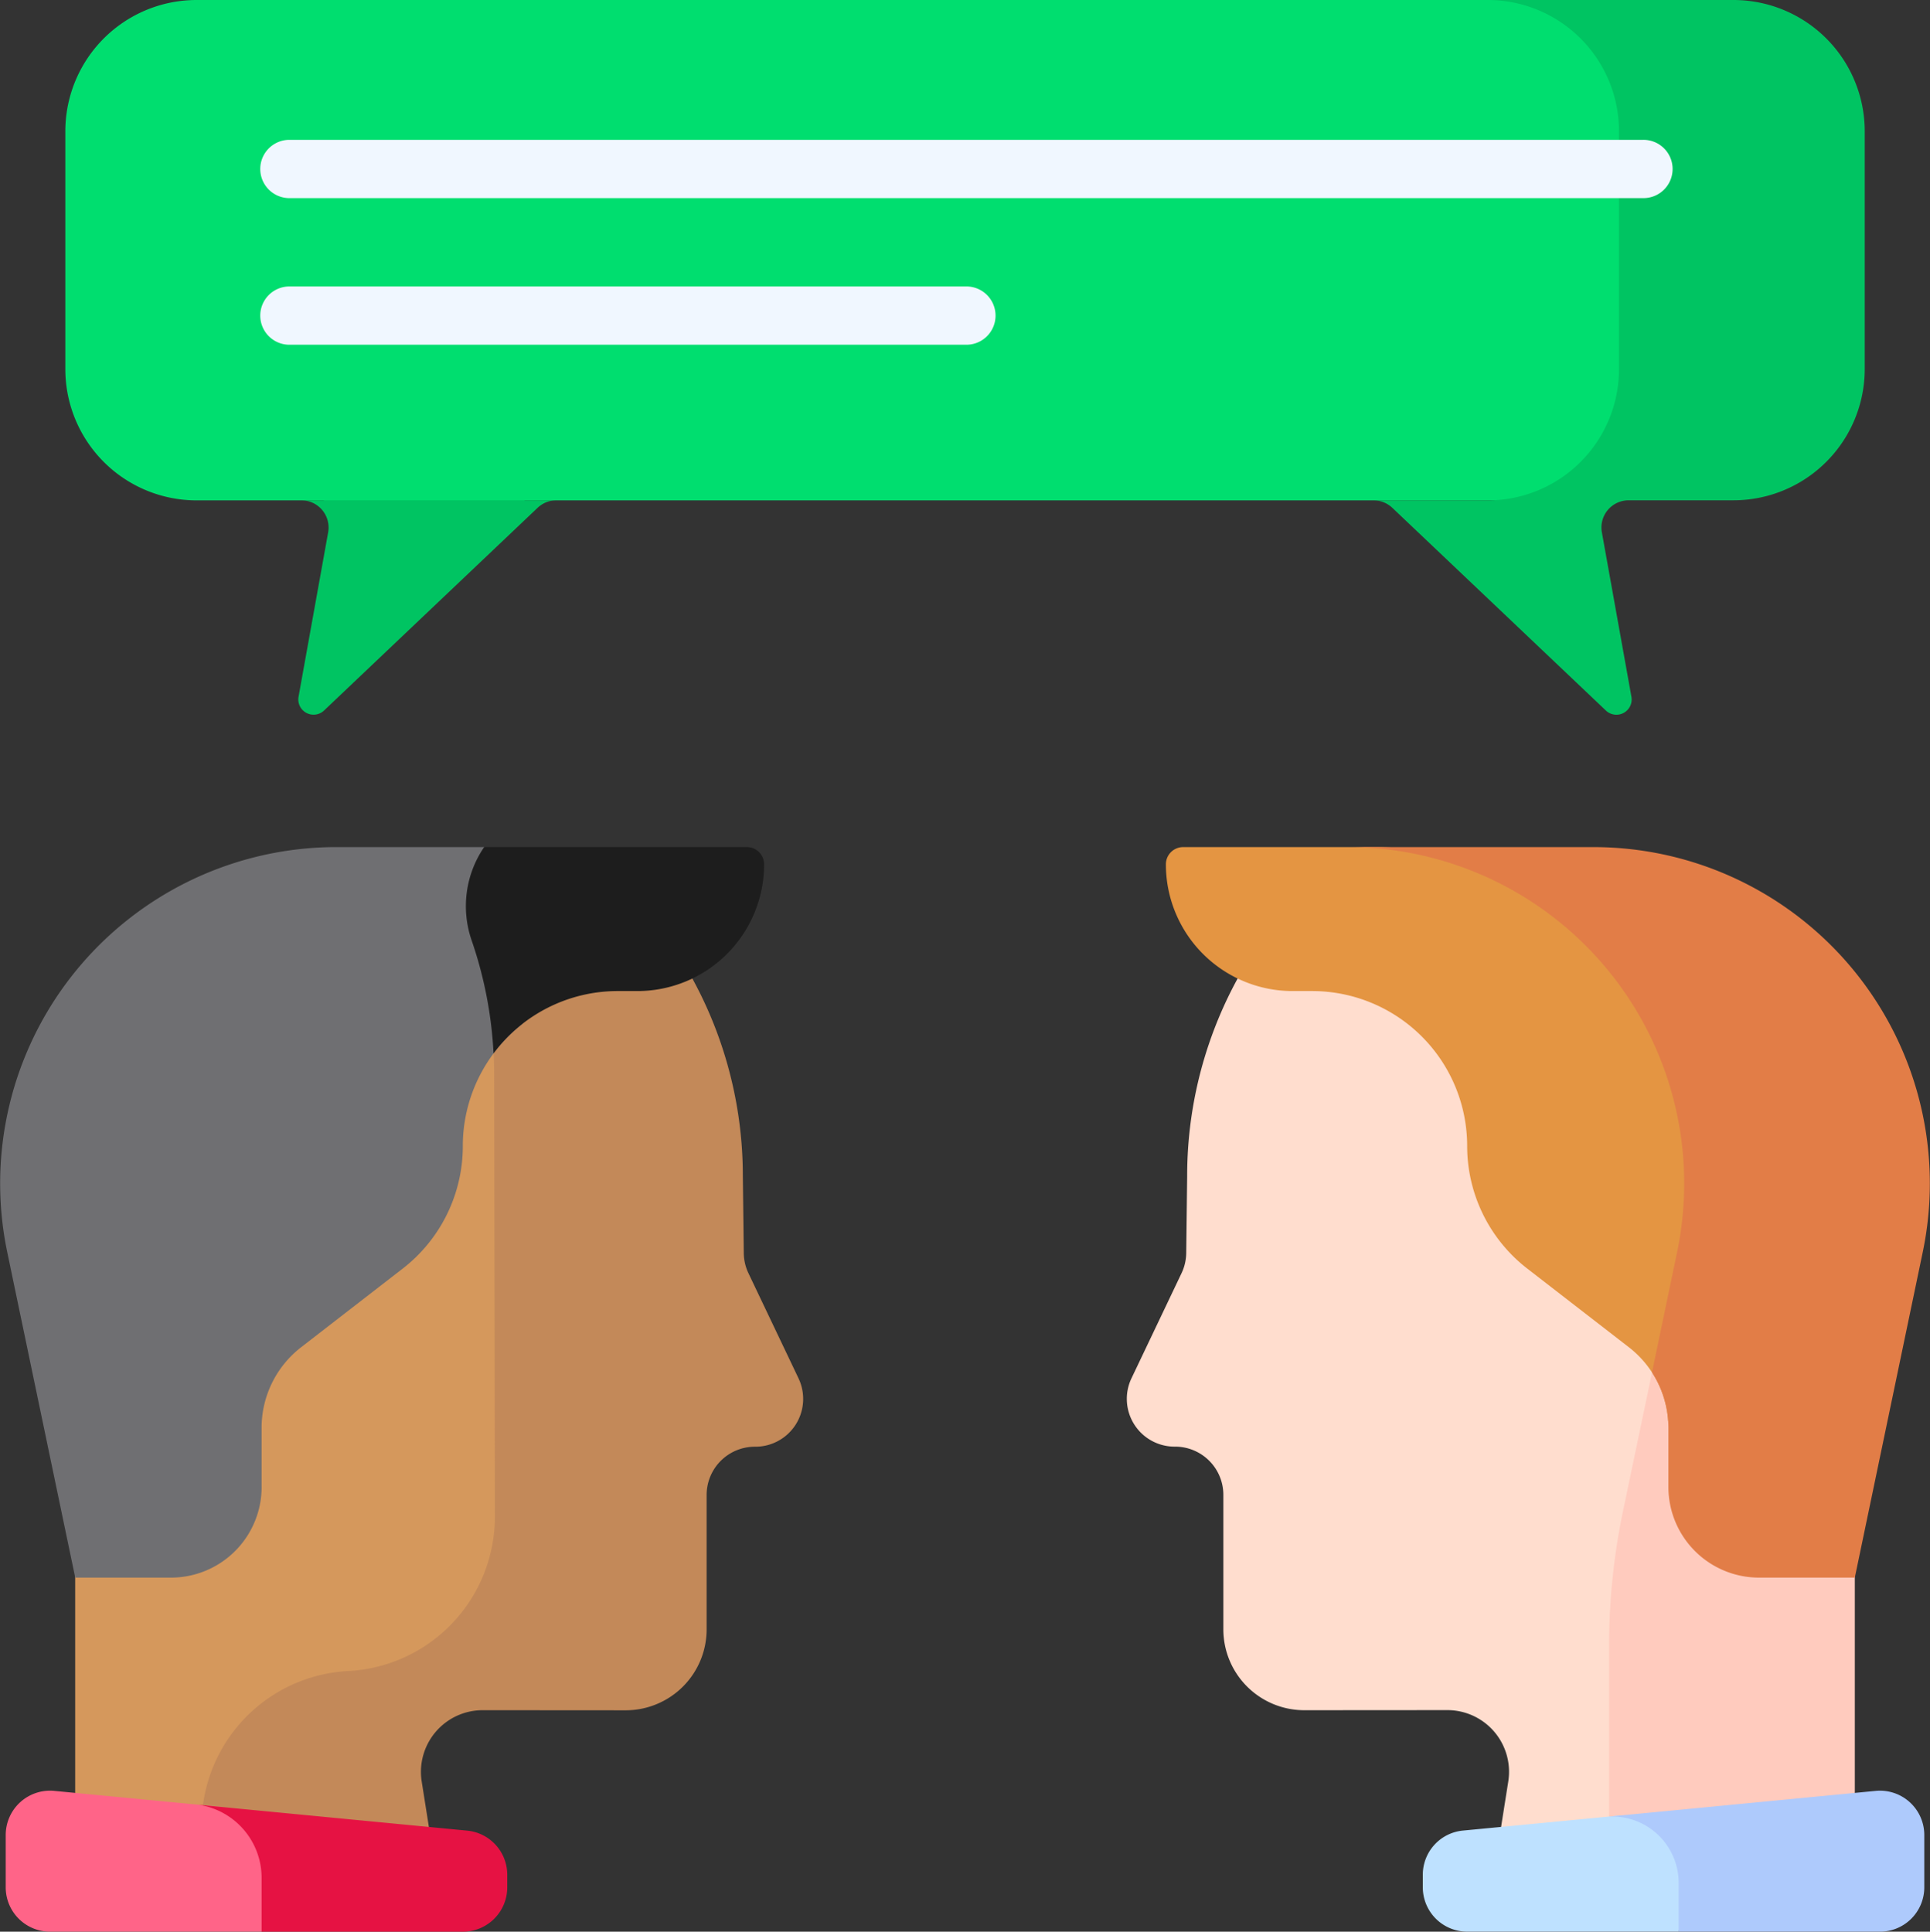 <svg xmlns="http://www.w3.org/2000/svg" width="116" height="116.12" viewBox="0 0 116 116.12">
  <rect x="0" y="0" width="116" height="116.12" fill="#333333" stroke="none"/>
  <g id="chat_1_" data-name="chat (1)" transform="translate(-0.264)">
    <g id="Group_2825" data-name="Group 2825" transform="translate(0.264 0)">
      <path id="Path_380" data-name="Path 380" d="M104.6,0H25.466a7.889,7.889,0,0,0-7.889,7.89v14.3a7.89,7.89,0,0,0,7.89,7.89H33.1l1.3,1.3h9.242l1.559-1.3h59.4a7.889,7.889,0,0,0,7.889-7.89V7.89A7.889,7.889,0,0,0,104.6,0Z" transform="translate(-13.65 0)" fill="#00de6f"/>
      <g id="Group_2811" data-name="Group 2811" transform="translate(17.927 0)">
        <path id="Path_381" data-name="Path 381" d="M79.495,132.616a1.635,1.635,0,0,1,1.609,1.925l-1.779,9.88a.917.917,0,0,0,1.534.828l12.835-12.184a1.635,1.635,0,0,1,1.126-.449Z" transform="translate(-79.308 -102.539)" fill="#00c462"/>
        <path id="Path_382" data-name="Path 382" d="M385.925,0H371.159a7.89,7.89,0,0,1,7.89,7.89v14.3a7.889,7.889,0,0,1-7.889,7.89H364.3a1.636,1.636,0,0,1,1.126.449l12.835,12.184a.917.917,0,0,0,1.534-.828L378.019,32a1.635,1.635,0,0,1,1.609-1.925h6.3a7.89,7.89,0,0,0,7.89-7.89V7.89A7.89,7.89,0,0,0,385.925,0Z" transform="translate(-299.668 0)" fill="#00c462"/>
      </g>
      <g id="Group_2821" data-name="Group 2821" transform="translate(0 50.922)">
        <g id="Group_2816" data-name="Group 2816" transform="translate(0 0)">
          <g id="Group_2815" data-name="Group 2815">
            <g id="Group_2813" data-name="Group 2813">
              <path id="Path_383" data-name="Path 383" d="M28.712,301.547a9.83,9.83,0,0,1,9.168-11.555,9.83,9.83,0,0,0,9.324-9.833l-.046-28.081a27.03,27.03,0,0,0-.305-3.966,25.924,25.924,0,0,0-1.042-4.331H34.737a14.546,14.546,0,0,0-14.546,14.546v43.907h8.644Z" transform="translate(-15.672 -239.413)" fill="#d5985c"/>
              <g id="Group_2812" data-name="Group 2812" transform="translate(12.116 4.367)">
                <path id="Path_384" data-name="Path 384" d="M89.565,271.347l-3.011-6.321a2.87,2.87,0,0,1-.279-1.2l-.057-4.624a24.725,24.725,0,0,0-5.382-15.421H69.623A6.16,6.16,0,0,0,69.91,245a24.712,24.712,0,0,1,1.362,8.107l.043,26.542a9.291,9.291,0,0,1-8.813,9.294,9.291,9.291,0,0,0-8.666,10.923l.426,2.37H67.969l-1.052-6.652a3.708,3.708,0,0,1,3.665-4.287l8.588.006a4.865,4.865,0,0,0,4.872-4.864v-8.051a2.9,2.9,0,0,1,2.885-2.93,2.874,2.874,0,0,0,2.638-4.109Z" transform="translate(-53.687 -243.78)" fill="#c38959"/>
              </g>
              <path id="Path_385" data-name="Path 385" d="M15.987,262.992v-3.556a6.126,6.126,0,0,1,2.375-4.843l6.106-4.728a9.317,9.317,0,0,0,3.613-7.367,9.3,9.3,0,0,1,3.585-7.342c-.05-.629-.122-1.278-.221-1.931-.5-3.3-1.264-4.58-1.439-5.9h0a6.573,6.573,0,0,1,.083-2.192l-.728-.607H20.491A20.22,20.22,0,0,0,.7,248.88l4.085,19.561h5.755a5.449,5.449,0,0,0,5.449-5.449Z" transform="translate(-0.264 -224.527)" fill="#6f6f72"/>
              <path id="Path_386" data-name="Path 386" d="M140.606,224.527h-15.79a6.29,6.29,0,0,0-.76,5.584,24.68,24.68,0,0,1,1.325,6.819,9.3,9.3,0,0,1,7.471-3.749h1.174a7.617,7.617,0,0,0,7.617-7.617A1.036,1.036,0,0,0,140.606,224.527Z" transform="translate(-95.717 -224.527)" fill="#1d1d1d"/>
            </g>
            <path id="Path_387" data-name="Path 387" d="M14.664,475.6,4.7,474.643a2.664,2.664,0,0,0-2.919,2.651v3.147a2.664,2.664,0,0,0,2.664,2.664H17.156l.737-1.115V479.87A4.438,4.438,0,0,0,14.664,475.6Z" transform="translate(-1.438 -417.908)" fill="#ff6488"/>
            <g id="Group_2814" data-name="Group 2814" transform="translate(11.925 57.569)">
              <path id="Path_388" data-name="Path 388" d="M69,479.918l-16.151-1.555a4.442,4.442,0,0,1,3.794,4.393v3.236h12.1a2.664,2.664,0,0,0,2.664-2.664v-.759A2.664,2.664,0,0,0,69,479.918Z" transform="translate(-52.844 -478.363)" fill="#e61243"/>
            </g>
          </g>
        </g>
        <g id="Group_2820" data-name="Group 2820" transform="translate(67.723)">
          <g id="Group_2819" data-name="Group 2819">
            <g id="Group_2817" data-name="Group 2817" transform="translate(0 0)">
              <path id="Path_389" data-name="Path 389" d="M320.749,302.233h8.7V287.346a38.9,38.9,0,0,1,.822-7.954l1.755-8.4,1.509-7.225A20.206,20.206,0,0,0,326.3,243.78H307.882A24.724,24.724,0,0,0,302.5,259.2l-.057,4.624a2.877,2.877,0,0,1-.279,1.2l-3.011,6.321a2.873,2.873,0,0,0,2.638,4.109,2.9,2.9,0,0,1,2.884,2.93v8.051a4.864,4.864,0,0,0,4.872,4.864l8.588-.006a3.708,3.708,0,0,1,3.665,4.287Z" transform="translate(-298.87 -239.414)" fill="#ffddce"/>
              <path id="Path_390" data-name="Path 390" d="M416.178,243.779h-3.371a20.188,20.188,0,0,1,7.236,19.987l-3.263,15.626a38.9,38.9,0,0,0-.822,7.954v14.887h14.766V258.325A14.546,14.546,0,0,0,416.178,243.779Z" transform="translate(-386.966 -239.413)" fill="#ffcbbe"/>
              <path id="Path_391" data-name="Path 391" d="M339.428,259.049l.615-2.943,1.509-7.225a20.213,20.213,0,0,0-19.793-24.353H310.275a1.037,1.037,0,0,0-1.037,1.037,7.617,7.617,0,0,0,7.617,7.617h1.174a9.317,9.317,0,0,1,9.317,9.317,9.317,9.317,0,0,0,3.613,7.367l6.107,4.728A6.123,6.123,0,0,1,339.428,259.049Z" transform="translate(-306.887 -224.528)" fill="#e49542"/>
            </g>
            <g id="Group_2818" data-name="Group 2818" transform="translate(13.284)">
              <path id="Path_392" data-name="Path 392" d="M372.21,224.527H357.444a20.22,20.22,0,0,1,19.793,24.353l-1.509,7.225a6.124,6.124,0,0,1,.986,3.331v3.556a5.449,5.449,0,0,0,5.449,5.449h5.755L392,248.88A20.219,20.219,0,0,0,372.21,224.527Z" transform="translate(-357.444 -224.527)" fill="#e27d47"/>
            </g>
            <path id="Path_393" data-name="Path 393" d="M389.109,481.238l-9.378.9a2.664,2.664,0,0,0-2.408,2.651v.759a2.664,2.664,0,0,0,2.664,2.664H392.7l.189-.6v-2.36A4.025,4.025,0,0,0,389.109,481.238Z" transform="translate(-359.53 -423.017)" fill="#bee1ff"/>
            <path id="Path_394" data-name="Path 394" d="M442.451,474.643l-16.1,1.55a3.989,3.989,0,0,1,4.255,3.978v2.934h12.1a2.664,2.664,0,0,0,2.664-2.664v-3.148A2.664,2.664,0,0,0,442.451,474.643Z" transform="translate(-397.436 -417.908)" fill="#aecafc"/>
          </g>
        </g>
      </g>
      <g id="Group_2824" data-name="Group 2824" transform="translate(15.559 8.404)">
        <g id="Group_2822" data-name="Group 2822">
          <path id="Path_395" data-name="Path 395" d="M152,40.559H70.617a1.752,1.752,0,0,1,0-3.5H152a1.752,1.752,0,1,1,0,3.5Z" transform="translate(-68.865 -37.055)" fill="#f0f7ff"/>
        </g>
        <g id="Group_2823" data-name="Group 2823" transform="translate(0 8.814)">
          <path id="Path_396" data-name="Path 396" d="M111.307,79.424H70.617a1.752,1.752,0,0,1,0-3.5h40.689a1.752,1.752,0,1,1,0,3.5Z" transform="translate(-68.865 -75.92)" fill="#f0f7ff"/>
        </g>
      </g>
    </g>
  </g>
</svg>

